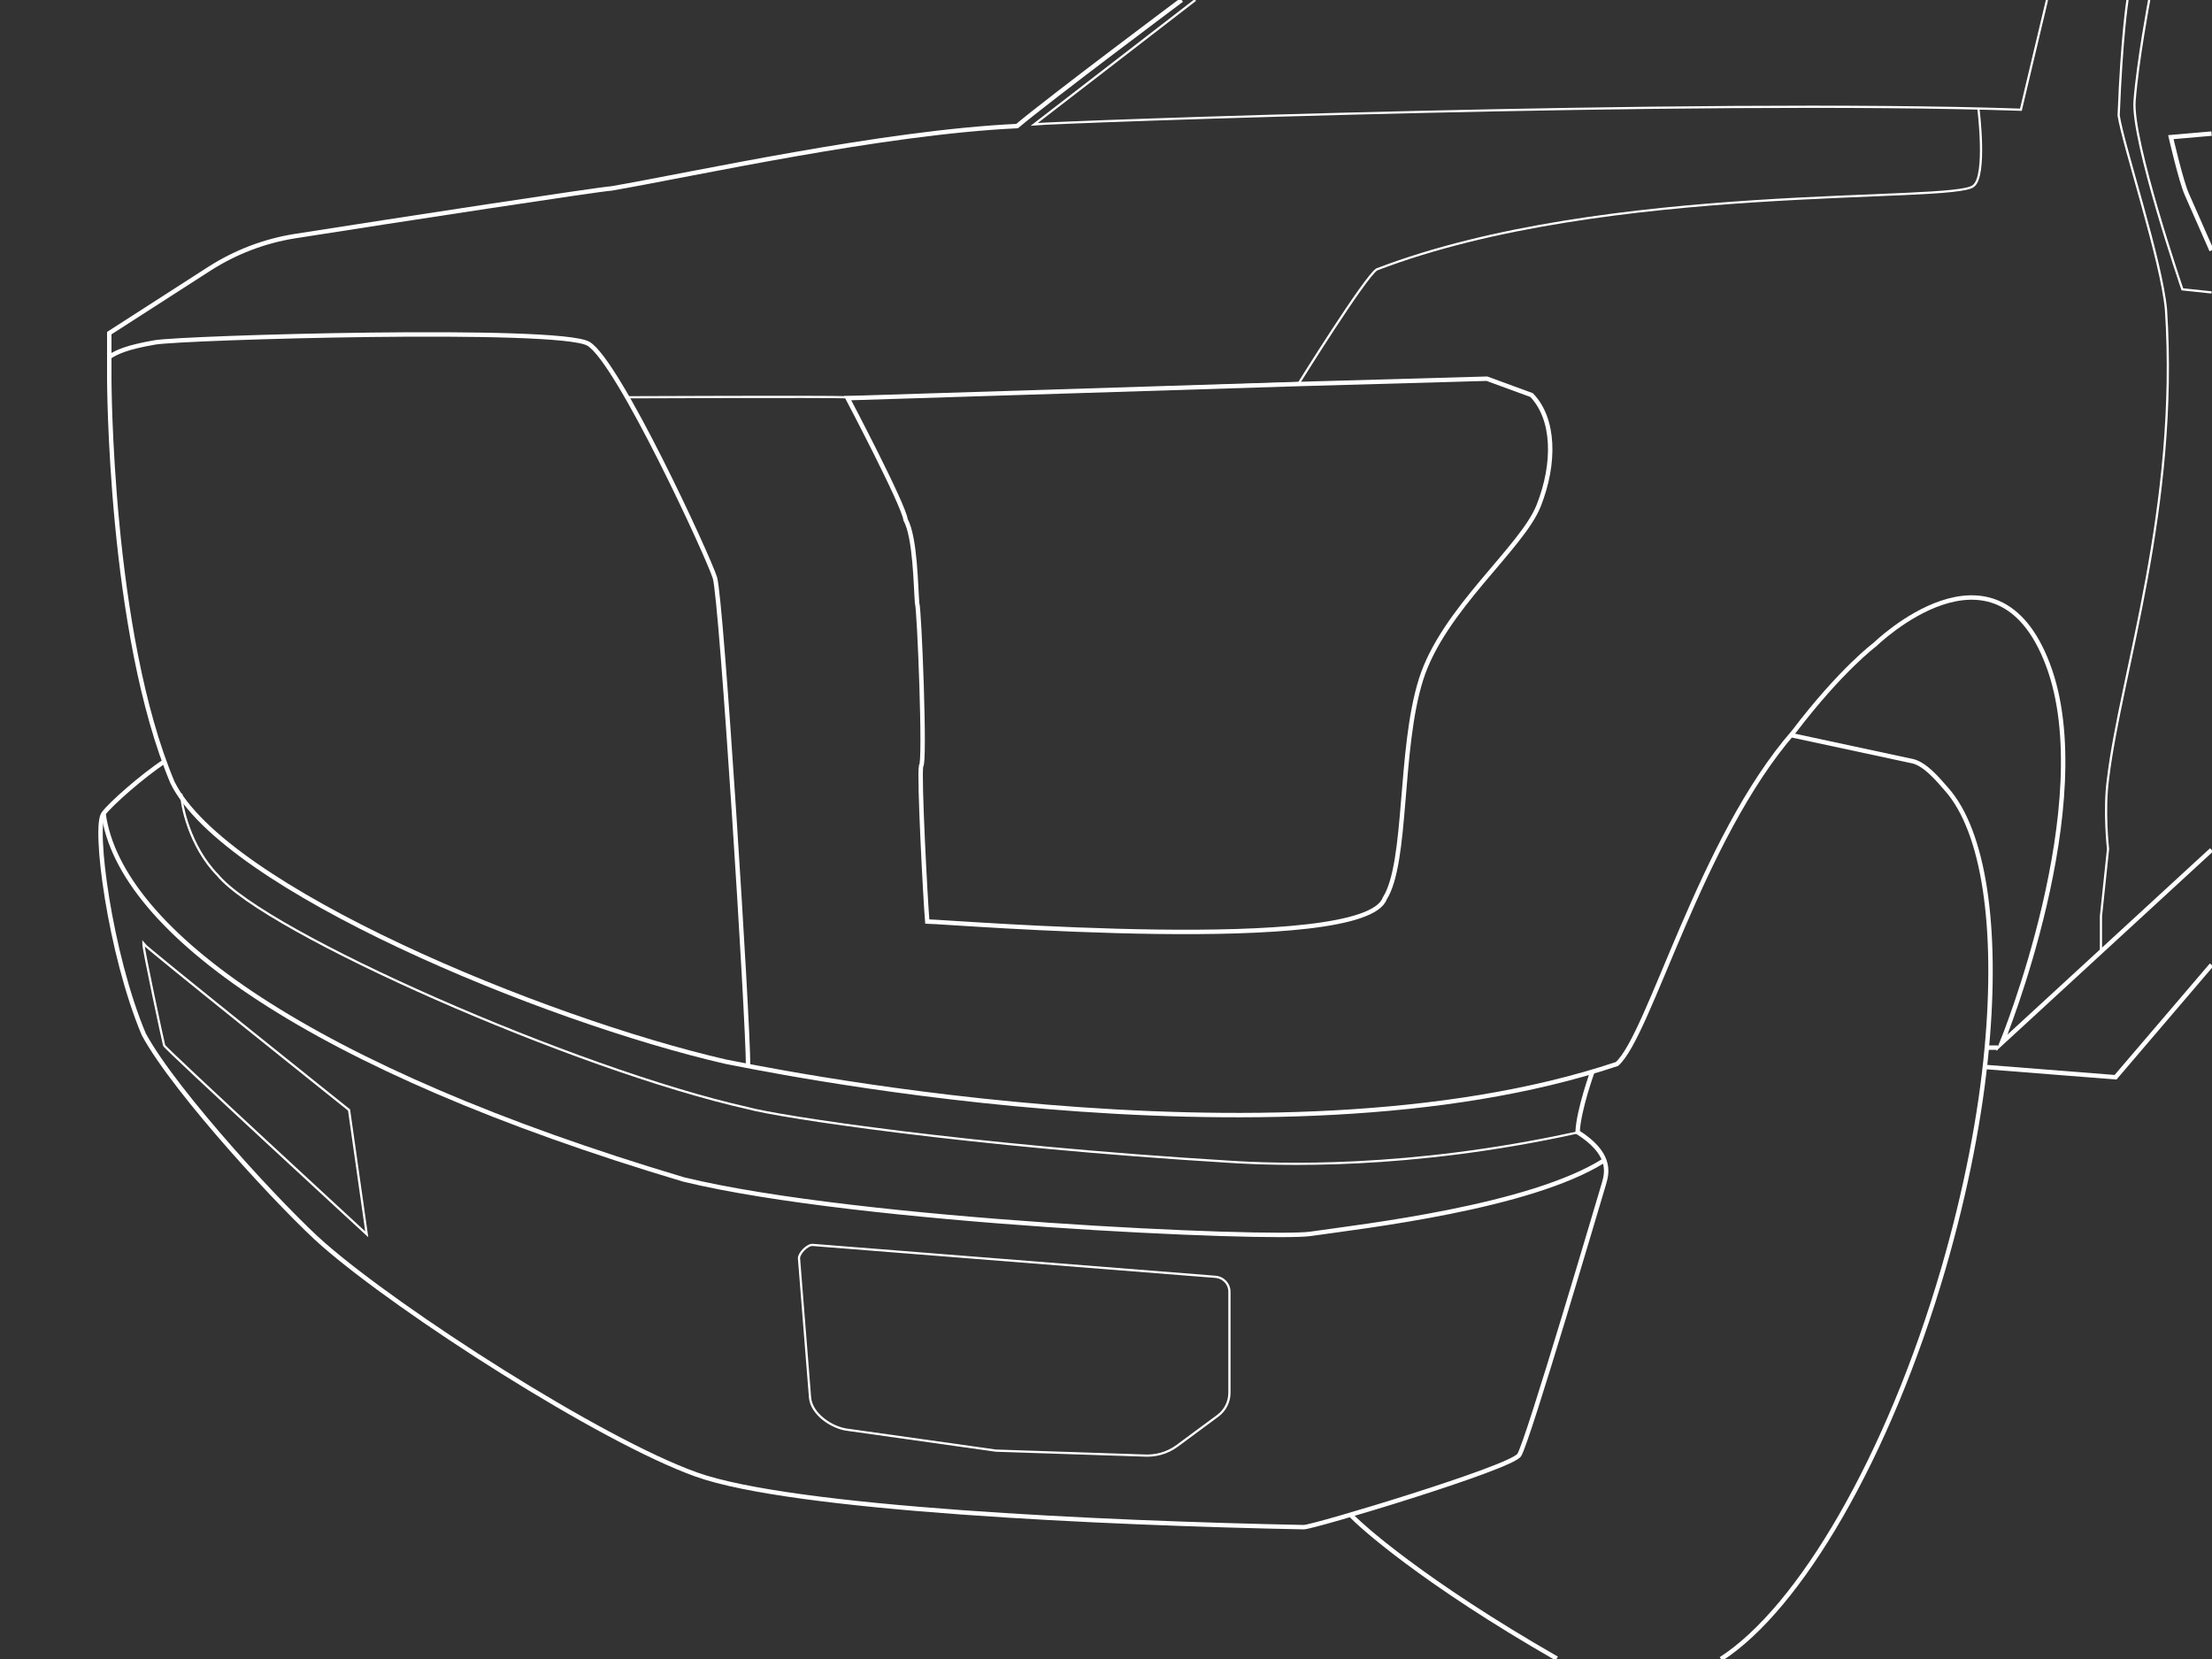 <svg version="1.1" id="Calque_1" xmlns="http://www.w3.org/2000/svg" x="0" y="0" viewBox="0 0 500 375" style="enable-background:new 0 0 500 375" xml:space="preserve"><rect x="0" y="0" width="500" height="375" fill="#333333" stroke="none"/><style>.st1,.st2{fill:none;stroke:#fff;stroke-miterlimit:10}.st2{stroke-width:.5}</style><g id="Calque_2_00000094604596147728788340000009576135248578302644_"><path class="st1" d="m405 166.2 27.5 5.9c2.8.8 5.4 3.9 7.5 6.3 8.5 9.6 11.6 31.3 9.1 58.4-1.4 15.3-4.7 32.3-9.8 49.9-12.5 42.9-32.6 76.9-50.3 88.3"/><path class="st1" d="M405.4 165.5c10.8-14.2 18.4-19.8 18.4-19.8s27.3-26.7 39.1 4.5-10.4 85.5-10.4 85.5l47.4-43.6M405.4 165.5c-21.1 24.2-32.5 68.4-39.9 75-78 26.1-198.6-.1-201.4-.5-41.3-9.5-113.3-39.2-125.1-63.1C24.7 143 24.7 85.4 24.7 85.4V75.3l22.7-14.6c5.8-3.7 12.3-6.2 19.1-7.3 23.5-3.7 69.3-10.7 71.7-10.8 18.5-3.2 61.4-12.7 91.7-14.1C237.4 22.2 267.1 0 267.1 0M499.9 56.6s-4.3-9.8-5.6-12.7C493 41 490.7 31 490.7 31l9.2-.8"/><path class="st2" d="M485.8 0s-2.6 13.8-3.3 22.8c-.7 9 10.8 42.6 10.8 42.6l6.6.7M270.2 0s-31.1 24-36.4 28.1c4.9-.5 149.9-5.8 223-3.3L462.7 0"/><path class="st2" d="M141.6 89.8s45.1-.2 50 0 102-3.2 102-3.2 15-24.1 17.6-25.7C363.1 41 442.1 46 446.1 42c3-2.3 1.1-17.4 1.1-17.4M474.9 215.3v-8.2l1.6-15.2s-1-8.7 0-15.9c2.9-24 16-61.1 13.1-106-1-11.1-9.6-36.9-10.7-43.9.7-18.1 2-26.1 2-26.1"/><path class="st1" d="m336.1 85.6-42.5 1.2-102 3.2s12.7 24.1 13.1 27.5c2.2 4 2.3 15.2 2.6 18.8.5 1 1.9 36.5.9 36.8-.5 2.4 1 30.6 1.4 35.2 5.4.1 98.6 7.8 103.4-5.2 5.2-8.2 3.2-33.6 8.2-49.5s22.8-29.7 26.6-39.3 3.6-19.6-1.6-25l-10.1-3.7z"/><path class="st2" d="M82.9 279s-45.6-42-45.8-42.7c-.3-1.1-4.7-21.7-4.7-23 .7 1 46.5 37.6 46.5 37.6l4 28.1zM277.9 292v22.8c0 2.1-1 4-2.6 5.2l-9.2 6.8c-2.3 1.7-5 2.4-7.8 2.2l-33.2-1.1-33.4-4.7c-3.7-.4-8.3-3.6-8.6-7.3l-2.5-31.5c0-1.1 1.9-3.1 3.1-3l90.9 7.2c1.9.1 3.3 1.6 3.3 3.4z"/><path class="st1" d="M451.6 236.8H449M449 241.2l29.2 2.3 21.7-25.4M353.4 375z"/></g><path class="st1" d="M305.1 342.2c2.3 2.6 16.8 15.5 46.8 32.7"/><path class="st1" d="M37.2 172.1c-4.8 3.1-12.3 9.7-13.8 11.8-2.3 2.9 1.4 31.6 9.1 49.9 7.2 13.3 32.2 40.2 40.6 47.5 17.4 15.2 62.5 44.2 84.3 52s92 11 137.3 11.9c2.2 0 46.8-13.4 48.7-16.3 1.9-2.8 18.4-58.9 19.2-61.5.8-2.7 1.4-6.8-6-11.5.2-5 3.4-13.8 3.4-13.8"/><path class="st1" d="M169.1 240.9c0-10.5-6-105.5-7.5-110.3s-21.9-49-28.6-52.9-91.7-1.4-98-.3-8.4 2.1-10.2 3.2"/><path class="st1" d="M362.6 262.3c-16.7 10.6-54.6 14.9-66.4 16.6-8.9 1.3-101.9-2.6-141.7-12.3-83.9-25-127.5-56-131.1-82.7"/><path class="st2" d="M356.5 256c-38.2 8.4-67.9 7.3-78.6 6.6-59.1-3.6-102-10.2-108.8-12.1-38.9-8.7-109.2-39.7-119.9-52.7-6.4-6.5-8.3-16.1-8.2-18.4"/></svg>
